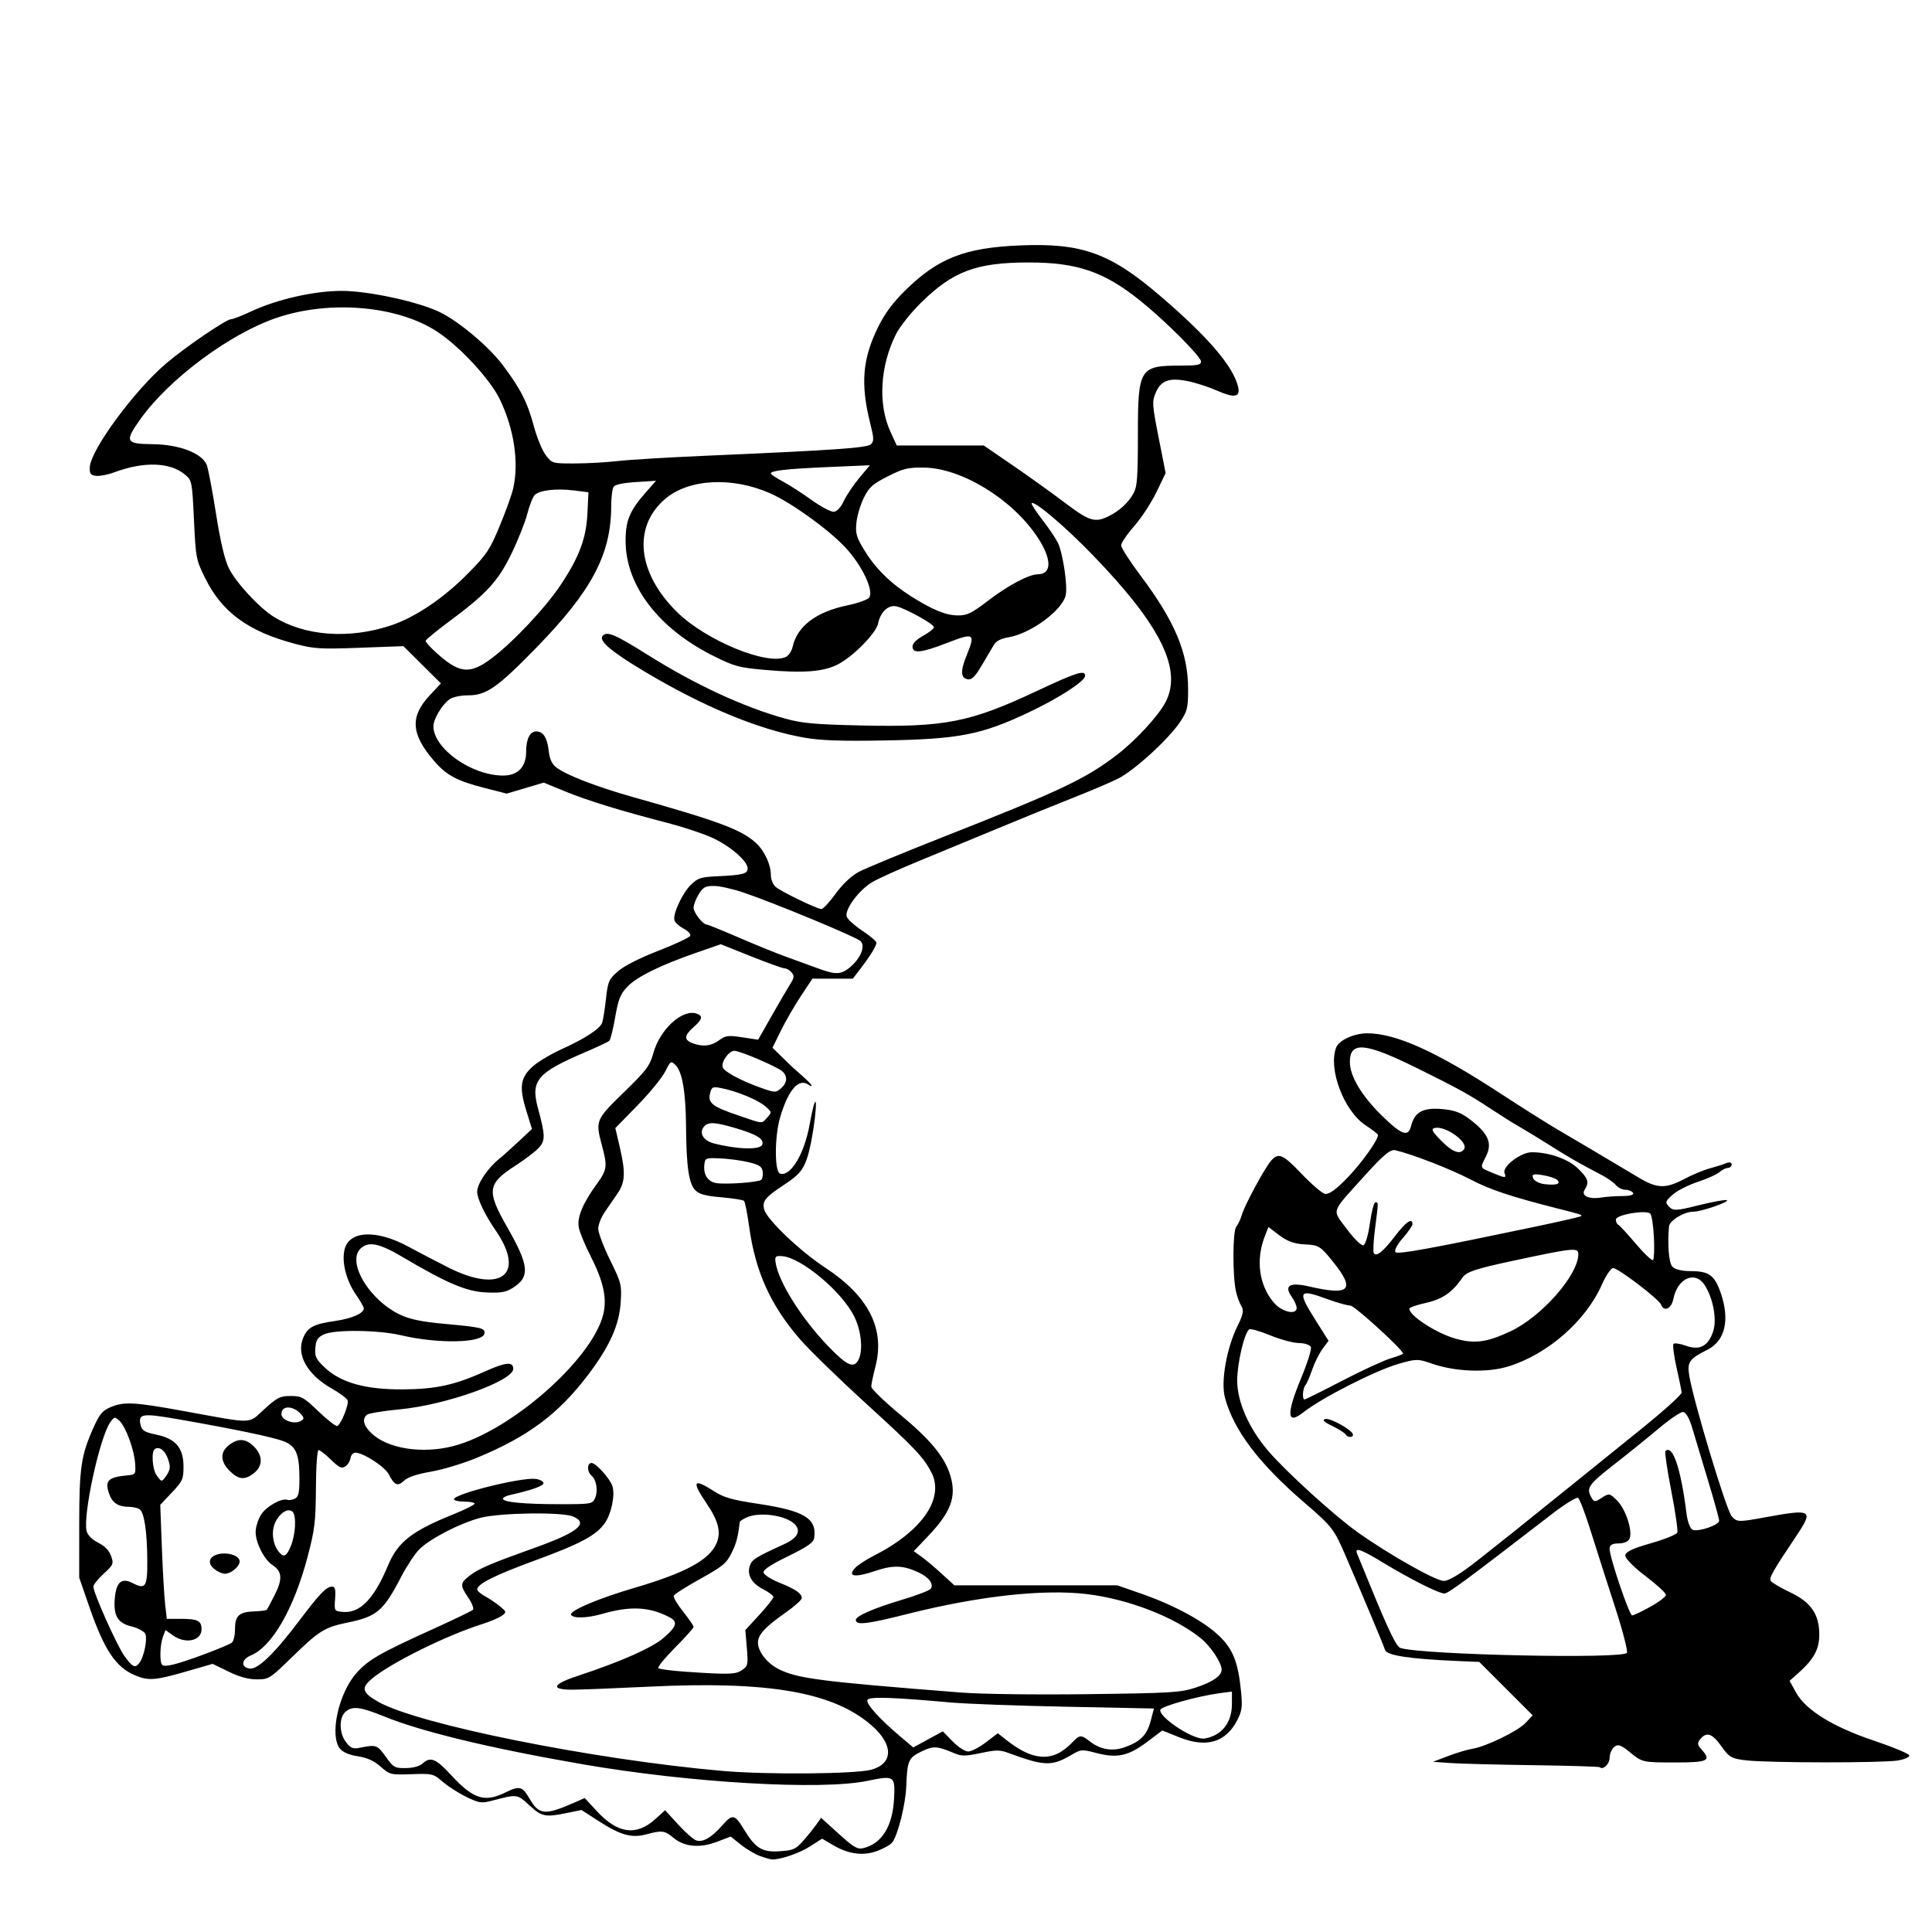 <?xml version="1.0" encoding="UTF-8" standalone="no"?>
<!-- Created with Inkscape (http://www.inkscape.org/) -->

<svg
   width="300mm"
   height="300mm"
   viewBox="0 0 300 300"
   version="1.1"
   id="svg978"
   inkscape:version="1.2.2 (732a01da63, 2022-12-09)"
   sodipodi:docname="dee_dee_dexter.svg"
   xmlns:inkscape="http://www.inkscape.org/namespaces/inkscape"
   xmlns:sodipodi="http://sodipodi.sourceforge.net/DTD/sodipodi-0.dtd"
   xmlns="http://www.w3.org/2000/svg"
   xmlns:svg="http://www.w3.org/2000/svg">
  <sodipodi:namedview
     id="namedview980"
     pagecolor="#505050"
     bordercolor="#eeeeee"
     borderopacity="1"
     inkscape:showpageshadow="0"
     inkscape:pageopacity="0"
     inkscape:pagecheckerboard="0"
     inkscape:deskcolor="#505050"
     inkscape:document-units="mm"
     showgrid="false"
     inkscape:zoom="0.18462928"
     inkscape:cx="311.43489"
     inkscape:cy="904.51526"
     inkscape:window-width="1920"
     inkscape:window-height="1009"
     inkscape:window-x="-8"
     inkscape:window-y="-8"
     inkscape:window-maximized="1"
     inkscape:current-layer="layer1" />
  <defs
     id="defs975">
    <clipPath
       clipPathUnits="userSpaceOnUse"
       id="clipPath1950">
      <path
         style="fill:#000000;stroke:none;stroke-width:0.2;stroke-linejoin:round;paint-order:stroke fill markers;stop-color:#000000"
         d="m 50.467,101.995 -2.407,-7.758 6.365,5.225 2.913,-9.627 -5.985,-6.428 -8.772,1.868 -1.393,13.49 7.062,6.143"
         id="path1952" />
    </clipPath>
  </defs>
  <g
     inkscape:label="Layer 1"
     inkscape:groupmode="layer"
     id="layer1"
     transform="translate(-97.524,8.397)">
    <path
       d="m 345.929,266.013 c -0.095,-0.095 -4.763,-0.236 -10.374,-0.314 -5.611,-0.078 -11.398,-0.228 -12.86,-0.334 l -2.658,-0.192 2.374,-0.901 c 1.306,-0.496 2.971,-0.995 3.7,-1.11 2.136,-0.337 7.09,-2.738 8.295,-4.021 l 1.111,-1.183 -4.146,-4.146 -4.146,-4.146 -3.608,-0.154 c -7.139,-0.305 -10.725,-0.852 -11.004,-1.677 -0.287,-0.851 -3.064,-7.469 -6.089,-14.51 -1.855,-4.319 -2.117,-4.659 -6.488,-8.419 -7.063,-6.076 -10.989,-11.282 -12.316,-16.333 -0.649,-2.471 0.292,-7.723 1.997,-11.136 0.84,-1.681 0.971,-2.381 0.568,-3.026 -0.288,-0.461 -0.668,-1.496 -0.845,-2.3 -0.541,-2.462 -0.511,-9.315 0.043,-10.006 0.287,-0.357 0.68,-1.196 0.874,-1.864 0.438,-1.507 3.529,-7.232 4.525,-8.383 1.157,-1.336 1.83,-1.049 4.754,2.022 1.504,1.58 3.128,2.975 3.608,3.1 0.595,0.156 1.716,-0.643 3.518,-2.507 2.207,-2.283 4.742,-5.835 4.742,-6.644 0,-0.115 -0.871,-0.785 -1.935,-1.489 -3.373,-2.232 -5.84,-8.755 -4.566,-12.075 0.437,-1.138 2.774,-2.209 4.823,-2.209 4.44,0 10.712,2.83 20.63,9.308 3.341,2.182 7.277,4.668 8.747,5.525 2.545,1.483 7.702,4.539 12.788,7.579 2.858,1.708 4.158,1.747 7.07,0.21 1.239,-0.654 3.018,-1.396 3.953,-1.648 0.935,-0.252 2.083,-0.615 2.551,-0.807 0.507,-0.207 0.85,-0.131 0.85,0.19 0,0.296 -0.256,0.538 -0.569,0.538 -0.313,0 -0.914,0.3 -1.336,0.666 -0.422,0.367 -1.929,1.045 -3.348,1.507 -1.42,0.462 -3.169,1.351 -3.888,1.976 -1.165,1.012 -1.227,1.216 -0.576,1.879 0.656,0.667 1.127,0.645 4.591,-0.221 2.123,-0.531 4.086,-0.889 4.363,-0.797 0.63,0.21 -3.943,1.793 -5.178,1.793 -1.45,0 -3.71,1.374 -3.792,2.305 -0.248,2.815 -0.026,5.564 0.499,6.197 0.382,0.46 1.45,0.731 2.884,0.731 2.818,0 3.691,0.629 4.637,3.341 1.469,4.213 0.713,7.476 -2.053,8.865 -2.802,1.406 -3.158,1.903 -2.83,3.954 0.636,3.975 5.792,21.062 6.619,21.935 0.84,0.887 1.025,0.891 5.232,0.121 7.207,-1.319 7.492,-1.151 4.829,2.832 -3.752,5.611 -4.305,6.582 -4.016,7.05 0.168,0.272 1.514,1.067 2.991,1.765 3.249,1.537 4.544,3.406 4.546,6.563 0.003,2.326 -0.858,3.873 -3.4,6.117 l -1.215,1.072 1.021,1.844 c 1.493,2.698 5.697,5.3 11.972,7.409 2.984,1.003 5.499,2.045 5.589,2.316 0.09,0.271 -0.713,0.633 -1.784,0.805 -2.409,0.385 -19.711,0.379 -23.358,-0.008 -2.418,-0.257 -2.799,-0.464 -4.004,-2.172 -1.425,-2.021 -2.313,-2.331 -3.292,-1.151 -0.499,0.602 -0.465,0.901 0.183,1.618 1.585,1.751 1.031,2.018 -4.196,2.018 -4.864,0 -5.038,-0.038 -6.818,-1.505 -1.488,-1.227 -1.958,-1.396 -2.54,-0.912 -0.393,0.326 -0.714,1.089 -0.714,1.696 0,0.959 -1.043,1.946 -1.535,1.454 z m 4.219,-17.758 c 0.171,-0.277 -0.666,-3.502 -1.861,-7.168 -1.194,-3.665 -2.87,-8.904 -3.724,-11.641 -0.854,-2.737 -1.752,-5.101 -1.997,-5.252 -0.245,-0.151 -2.031,0.947 -3.969,2.441 -13.839,10.665 -16.197,12.405 -16.809,12.405 -0.86,0 -5.341,-2.264 -9.584,-4.842 -3.353,-2.037 -4.383,-2.39 -3.954,-1.354 0.138,0.334 1.012,2.466 1.942,4.738 2.98,7.282 4.165,9.726 4.811,9.925 3.482,1.07 34.537,1.732 35.144,0.749 z m 3.627,-7.15 c 1.333,-0.735 2.426,-1.569 2.43,-1.853 0.003,-0.284 -1.414,-1.591 -3.152,-2.903 -1.737,-1.312 -3.159,-2.744 -3.159,-3.181 0,-0.579 1.071,-1.1 3.934,-1.916 2.164,-0.616 4.03,-1.37 4.147,-1.676 0.117,-0.306 -0.305,-3.221 -0.939,-6.478 -0.634,-3.257 -1.042,-6.032 -0.908,-6.166 1.113,-1.113 2.409,2.709 3.264,9.624 0.163,1.322 0.582,2.449 0.964,2.596 0.916,0.352 4.117,-0.746 4.117,-1.412 0,-0.294 -0.766,-3.065 -1.703,-6.158 -0.937,-3.093 -2.041,-6.771 -2.455,-8.175 -0.468,-1.589 -1.023,-2.551 -1.47,-2.551 -0.395,0 -2.082,1.148 -3.748,2.551 -1.666,1.403 -4.712,3.863 -6.769,5.467 -4.1,3.196 -4.504,3.748 -3.76,5.138 0.467,0.873 0.581,0.884 1.679,0.165 1.112,-0.729 1.244,-0.705 2.379,0.43 1.319,1.319 2.423,4.646 1.951,5.878 -0.18,0.468 -0.863,0.781 -1.706,0.781 -1.013,0 -1.407,0.237 -1.41,0.85 -0.005,1.293 3.057,10.326 3.502,10.326 0.214,0 1.48,-0.601 2.812,-1.336 z m -26.702,-7.289 c 2.277,-1.804 4.829,-3.827 5.671,-4.495 0.842,-0.668 5.319,-4.273 9.948,-8.011 4.629,-3.738 8.745,-7.06 9.146,-7.381 3.85,-3.09 6.803,-5.734 6.803,-6.091 0,-0.239 -0.349,-1.97 -0.776,-3.845 -0.427,-1.876 -0.64,-3.546 -0.474,-3.712 0.166,-0.166 1.049,-0.032 1.963,0.299 2.104,0.761 3.434,0.043 4.196,-2.267 0.603,-1.827 -0.02,-5.17 -1.339,-7.182 -1.477,-2.255 -4.202,-1.049 -4.84,2.142 -0.313,1.565 -1.464,2.101 -1.926,0.897 -0.322,-0.839 -6.662,-5.667 -7.442,-5.667 -0.326,0 -1.103,1.148 -1.727,2.551 -2.526,5.682 -8.414,10.835 -14.55,12.732 -3.299,1.02 -8.35,0.819 -11.98,-0.478 -2.01,-0.718 -2.382,-0.712 -5.084,0.082 -3.679,1.081 -11.892,5.267 -14.764,7.526 -2.576,2.026 -2.67,0.299 -0.294,-5.42 0.939,-2.26 1.602,-4.384 1.473,-4.72 -0.129,-0.336 -0.952,-0.615 -1.829,-0.622 -0.877,-0.005 -2.888,-0.543 -4.47,-1.194 -1.581,-0.65 -3.052,-1.073 -3.268,-0.939 -0.746,0.461 -1.875,5.246 -1.875,7.943 4.8e-4,3.327 1.82,7.447 4.845,10.971 2.742,3.194 10.216,9.993 13.791,12.545 4.826,3.445 12.158,7.595 13.44,7.607 0.784,0.008 2.698,-1.16 5.359,-3.269 z m -20.634,-19.5 c -0.145,-0.235 -1.087,-0.826 -2.094,-1.314 -1.254,-0.608 -1.574,-0.941 -1.016,-1.06 0.833,-0.177 4.272,1.779 4.283,2.436 0.008,0.504 -0.85,0.459 -1.172,-0.062 z m -0.53,-8.296 c 3.06,-1.59 6.445,-3.156 7.523,-3.479 1.078,-0.323 1.96,-0.659 1.96,-0.748 0,-0.595 -7.535,-7.461 -8.188,-7.461 -0.449,0 -2.012,-0.437 -3.475,-0.972 -4.623,-1.69 -4.823,-1.344 -1.898,3.289 l 1.99,3.151 -0.943,1.275 c -0.518,0.701 -1.24,2.15 -1.603,3.219 -0.363,1.069 -0.835,2.152 -1.047,2.405 -0.428,0.511 -0.532,2.211 -0.135,2.211 0.138,0 2.755,-1.301 5.815,-2.891 z m 26.177,-7.7 c 4.834,-2.27 10.519,-8.746 10.519,-11.982 0,-1.06 -0.767,-0.977 -10.688,1.157 -5.259,1.131 -6.702,1.622 -7.289,2.476 -1.583,2.305 -3.096,3.359 -5.635,3.928 -1.446,0.324 -2.629,0.734 -2.629,0.912 0,1.096 4.154,3.796 7.154,4.649 2.98,0.847 4.872,0.596 8.568,-1.14 z m -33.216,-3.636 c 0,-0.341 -0.353,-1.125 -0.785,-1.742 -1.228,-1.753 -0.284,-2.273 2.823,-1.554 6.228,1.44 7.115,0.507 3.637,-3.823 -1.977,-2.461 -2.27,-2.643 -4.377,-2.732 -1.599,-0.067 -2.757,-0.475 -3.967,-1.398 l -1.708,-1.303 -0.539,1.363 c -1.466,3.707 -0.954,7.619 1.357,10.365 1.24,1.474 3.56,2.011 3.56,0.825 z m 55.472,-10.956 c -0.087,-1.785 -0.338,-3.432 -0.557,-3.661 -0.62,-0.647 -5.349,0.155 -5.349,0.907 0,0.354 0.164,0.716 0.365,0.805 0.201,0.089 1.435,1.425 2.742,2.968 1.307,1.543 2.507,2.675 2.667,2.516 0.16,-0.16 0.219,-1.75 0.132,-3.535 z m -40.181,-0.208 c 1.667,-2.184 2.689,-2.883 2.689,-1.839 0,0.258 -0.689,1.253 -1.53,2.212 -0.876,0.998 -1.344,1.916 -1.093,2.148 0.402,0.373 5.557,-0.573 22.304,-4.091 3.475,-0.73 6.403,-1.408 6.508,-1.507 0.208,-0.195 0.022,-0.256 -3.593,-1.171 -7.288,-1.845 -10.563,-2.937 -13.618,-4.538 -3.017,-1.582 -8.983,-3.9 -11.651,-4.527 -0.738,-0.174 -1.848,0.742 -4.617,3.81 -5.526,6.123 -5.233,5.275 -2.915,8.412 1.109,1.501 2.273,2.646 2.587,2.543 0.314,-0.102 0.77,-1.646 1.012,-3.43 0.243,-1.784 0.625,-3.244 0.85,-3.244 0.488,0 0.49,-0.141 -0.058,4.111 -0.24,1.86 -0.327,3.558 -0.195,3.772 0.394,0.637 1.449,-0.209 3.319,-2.659 z m 35.336,-6.196 c 1.151,0 1.792,-0.193 1.611,-0.486 -0.165,-0.267 -0.698,-0.486 -1.184,-0.486 -0.486,0 -1.152,-0.323 -1.48,-0.719 -0.328,-0.395 -1.284,-1.08 -2.125,-1.521 -3.733,-1.96 -5.124,-2.756 -8.088,-4.631 -1.737,-1.099 -3.924,-2.433 -4.859,-2.966 -0.935,-0.533 -2.897,-1.763 -4.359,-2.733 -3.241,-2.152 -5.16,-3.211 -11.434,-6.31 -8.099,-4.001 -10.448,-4.218 -10.448,-0.964 0,2.196 1.811,5.238 4.943,8.302 3.126,3.059 4.117,3.41 4.567,1.616 0.537,-2.14 1.838,-2.855 4.752,-2.613 2.051,0.17 3.08,0.574 4.671,1.834 2.608,2.065 3.195,3.521 2.213,5.488 -0.95,1.904 -1.006,1.752 0.948,2.569 2.077,0.868 2.236,0.871 1.917,0.041 -0.382,-0.996 2.547,-3.224 4.238,-3.224 2.679,0 5.666,1.054 7.179,2.534 1.592,1.556 1.769,2.124 1.027,3.297 -0.592,0.937 0.662,1.514 2.602,1.199 0.768,-0.125 2.257,-0.227 3.309,-0.227 z m -10.172,-2.502 c -0.247,-0.247 -1.254,-0.579 -2.239,-0.739 -1.498,-0.243 -1.742,-0.165 -1.496,0.476 0.162,0.421 0.986,0.839 1.832,0.927 1.831,0.192 2.518,-0.048 1.903,-0.664 z M 324.881,170.014 c 0.66,-1.068 -2.882,-3.616 -4.541,-3.267 -0.654,0.137 -0.462,0.533 0.956,1.973 1.776,1.804 2.997,2.245 3.585,1.294 z"
       style="display:inline;fill:#000000;stroke-width:0.486"
       id="path2016"
       inkscape:label="Dexter" />
    <path
       style="display:inline;fill:#000000;stroke-width:0.4"
       d="m 215.578,279.823 c -0.791,-0.283 -2.146,-1.083 -3.011,-1.778 l -1.572,-1.264 -2.178,0.828 c -2.654,1.008 -5.051,0.774 -6.756,-0.661 -1.32,-1.11 -1.741,-1.161 -4.204,-0.502 -2.274,0.608 -4.006,0.115 -7.471,-2.127 l -2.569,-1.663 -2.224,0.458 c -3.413,0.703 -3.935,0.598 -5.866,-1.182 -1.909,-1.759 -1.846,-1.751 -5.754,-0.732 -1.7,0.444 -2.013,0.4 -4,-0.558 -1.185,-0.571 -2.843,-1.628 -3.684,-2.348 -1.494,-1.279 -1.605,-1.306 -4.864,-1.196 -3.253,0.11 -3.371,0.081 -4.797,-1.171 -1.033,-0.907 -2.071,-1.379 -3.536,-1.608 -1.353,-0.212 -2.318,-0.622 -2.775,-1.181 -1.65,-2.018 -0.244,-8.554 2.512,-11.686 1.853,-2.106 3.563,-3.095 11.834,-6.847 3.274,-1.485 6.107,-2.848 6.294,-3.028 0.188,-0.18 -0.127,-1.017 -0.7,-1.86 -1.336,-1.966 -1.312,-2.3 0.259,-3.494 1.396,-1.062 3.238,-1.847 10.033,-4.278 6.726,-2.406 8.452,-3.811 5.967,-4.857 -1.749,-0.737 -11.403,-0.593 -14.45,0.216 -3.153,0.837 -7.791,3.235 -9.436,4.881 -0.679,0.679 -1.932,2.573 -2.784,4.21 -2.816,5.408 -3.772,6.221 -8.429,7.176 -3.451,0.707 -4.377,1.283 -8.446,5.248 -3.563,3.472 -3.69,3.553 -5.568,3.553 -1.323,0 -2.692,-0.375 -4.392,-1.203 l -2.469,-1.203 -4.162,1.201 c -4.753,1.371 -5.804,1.449 -7.869,0.586 -3.027,-1.265 -4.803,-3.94 -7.176,-10.804 l -1.513,-4.377 0.003,-8.2 c 0.003,-8.886 0.282,-10.776 2.227,-15.112 0.939,-2.093 1.381,-2.619 2.647,-3.155 2.079,-0.88 3.675,-0.795 11.319,0.599 11.174,2.037 9.953,2.066 12.557,-0.293 2.017,-1.826 2.441,-2.038 4.081,-2.038 1.696,0 2.017,0.179 4.371,2.439 1.397,1.342 2.7,2.34 2.896,2.219 0.612,-0.378 1.807,-3.388 1.58,-3.979 -0.119,-0.31 -1.194,-1.115 -2.389,-1.79 -3.858,-2.177 -5.619,-5.265 -4.513,-7.911 0.692,-1.656 1.633,-2.156 4.944,-2.625 2.583,-0.366 4.473,-1.19 4.473,-1.951 0,-0.208 -0.535,-1.149 -1.188,-2.091 -1.487,-2.143 -2.222,-4.868 -1.848,-6.857 0.589,-3.139 4.871,-3.405 9.998,-0.621 1.561,0.848 4.334,2.294 6.161,3.215 8.155,4.108 12.047,1.107 7.386,-5.696 -1.744,-2.546 -2.909,-4.981 -2.909,-6.08 0,-1.184 1.593,-3.589 3.313,-5.003 0.708,-0.582 2.167,-1.885 3.242,-2.895 l 1.954,-1.837 -0.895,-2.891 c -1.133,-3.662 -0.902,-5.135 1.081,-6.876 0.809,-0.71 2.828,-1.906 4.488,-2.657 3.529,-1.597 5.853,-3.11 6.216,-4.047 0.142,-0.366 0.409,-2.016 0.593,-3.666 0.313,-2.804 0.436,-3.088 1.872,-4.347 0.959,-0.841 3.328,-2.043 6.305,-3.2 2.622,-1.019 4.839,-2.068 4.925,-2.33 0.087,-0.262 -0.372,-0.75 -1.02,-1.085 -0.647,-0.335 -1.288,-0.898 -1.424,-1.253 -0.354,-0.921 1.199,-4.292 2.593,-5.626 1.039,-0.996 1.538,-1.151 4.071,-1.264 3.91,-0.175 4.687,-0.378 4.687,-1.221 0,-1.148 -2.795,-3.544 -5.6,-4.802 -1.43,-0.641 -4.49,-1.653 -6.8,-2.248 -7.189,-1.853 -12.469,-3.477 -15.932,-4.9 l -3.332,-1.369 -2.878,0.854 -2.878,0.854 -3.355,-0.857 c -4.406,-1.125 -5.998,-1.981 -7.98,-4.293 -3.522,-4.108 -3.691,-6.816 -0.628,-10.09 l 1.752,-1.874 -2.912,-2.893 -2.912,-2.893 -6.773,0.252 c -6.094,0.226 -7.093,0.167 -9.973,-0.589 -7.311,-1.92 -11.406,-4.9 -14.031,-10.211 -1.419,-2.871 -1.463,-3.099 -1.745,-9.043 -0.281,-5.928 -0.319,-6.124 -1.343,-7.004 -2.299,-1.977 -6.417,-2.122 -11.046,-0.389 -0.971,0.363 -2.231,0.607 -2.8,0.541 -0.872,-0.101 -1.028,-0.311 -0.986,-1.33 0.108,-2.671 6.883,-11.887 11.845,-16.114 2.987,-2.545 9.341,-6.876 10.087,-6.876 0.291,0 1.688,-0.543 3.105,-1.206 4.029,-1.885 9.796,-3.194 14.074,-3.194 4.223,0 12.16,1.739 15.375,3.368 3.052,1.547 7.541,5.353 9.68,8.21 2.743,3.662 3.794,5.733 4.783,9.424 0.471,1.759 1.303,3.782 1.848,4.497 0.985,1.292 1.014,1.3 4.471,1.297 1.914,-0.002 4.923,-0.169 6.686,-0.372 1.764,-0.203 7.703,-0.564 13.2,-0.803 20.744,-0.902 25.568,-1.236 26.149,-1.812 0.475,-0.47 0.459,-0.937 -0.107,-3.192 -1.544,-6.148 -1.232,-10.026 1.205,-14.989 1.015,-2.067 2.268,-3.77 4.119,-5.6 5.173,-5.113 9.31,-6.741 18.026,-7.093 9.519,-0.385 13.896,1.195 21.612,7.799 7.475,6.398 11.412,10.991 12.15,14.173 0.373,1.61 -0.567,1.775 -3.277,0.576 -1.257,-0.556 -3.291,-1.215 -4.521,-1.463 -2.908,-0.588 -4.199,-0.117 -5.012,1.829 -0.566,1.355 -0.533,1.836 0.474,6.946 l 1.082,5.491 -1.422,2.956 c -0.782,1.626 -2.337,4.002 -3.455,5.28 -1.118,1.278 -2.032,2.628 -2.031,3 10e-4,0.372 1.354,2.477 3.006,4.677 5.339,7.111 7.392,12 7.392,17.604 0,2.968 -0.11,3.424 -1.227,5.111 -1.755,2.65 -7.117,7.557 -9.63,8.813 -1.178,0.589 -4.393,1.958 -7.143,3.042 -2.75,1.084 -7.88,3.171 -11.4,4.638 -3.52,1.467 -8.985,3.724 -12.145,5.018 -3.16,1.293 -6.529,2.811 -7.487,3.372 -2.056,1.205 -4.329,4.265 -3.981,5.361 0.13,0.409 1.221,1.397 2.425,2.196 1.204,0.799 2.189,1.638 2.189,1.863 0,0.499 -0.968,2.07 -2.514,4.082 l -1.153,1.5 h -3.136 -3.136 l -1.79,2.7 c -0.984,1.485 -2.379,3.899 -3.099,5.364 l -1.309,2.664 3.168,3.083 c 4.036,3.447 2.824,2.93 2.45,2.666 -1.547,-1.092 -3.166,0.752 -4.443,5.095 -0.856,2.914 -0.871,8.363 -0.024,8.688 1.453,0.558 3.691,-2.55 4.628,-7.661 1.209,-6.596 1.278,-2.774 0.212,2.828 -0.878,4.201 -1.564,4.836 -4.355,6.689 -2.799,1.858 -3.249,2.429 -2.926,3.714 0.387,1.543 5.54,6.462 9.469,9.039 6.759,4.433 9.332,9.509 7.8,15.388 -0.352,1.352 -0.64,2.741 -0.64,3.088 0,0.347 1.966,2.257 4.369,4.246 4.804,3.976 7.015,6.643 7.892,9.52 1.01,3.311 0.156,5.665 -3.417,9.427 l -2.244,2.362 1.183,0.85 c 0.651,0.467 2.067,1.66 3.148,2.65 l 1.966,1.8 h 12.651 12.651 l 3.8,1.326 c 5.057,1.764 9.648,4.257 12.009,6.521 2.167,2.077 2.959,4.091 3.41,8.669 0.23,2.333 0.146,2.986 -0.565,4.38 -1.779,3.488 -4.788,4.397 -8.991,2.716 l -2.674,-1.07 -2.385,1.793 c -2.886,2.17 -4.622,2.548 -7.84,1.707 -2.288,-0.598 -2.38,-0.59 -3.965,0.339 -2.962,1.736 -4.167,1.696 -9.613,-0.32 -1.425,-0.527 -1.944,-0.529 -4.4,-0.014 -2.45,0.514 -2.953,0.513 -4.185,-0.009 -2.607,-1.102 -3.162,-1.128 -5.012,-0.232 -2.02,0.978 -2.204,1.403 -2.357,5.452 -0.106,2.801 -1.341,7.67 -2.21,8.717 -0.266,0.32 -1.277,0.885 -2.246,1.256 -2.179,0.832 -4.471,0.54 -6.895,-0.88 l -1.72,-1.008 -1.88,1.205 c -1.616,1.036 -4.562,2.051 -5.88,2.025 -0.22,-0.004 -1.047,-0.239 -1.838,-0.522 z m 6.596,-2.303 c 0.683,-0.766 1.604,-1.9 2.047,-2.52 l 0.805,-1.127 2.738,2.482 c 2.321,2.103 2.9,2.443 3.795,2.231 2.894,-0.686 4.572,-3.385 4.794,-7.71 0.182,-3.533 0.063,-3.611 -4.158,-2.738 -7.187,1.486 -27.526,0.301 -44.162,-2.574 -14.23,-2.459 -25.002,-5.052 -30.803,-7.413 -3.784,-1.54 -5.012,-1.685 -6.082,-0.716 -1.022,0.925 -0.957,3.343 0.127,4.721 0.715,0.909 1.065,1.049 2.1,0.841 2.57,-0.516 2.728,-0.462 4.041,1.376 1.212,1.697 1.391,1.799 3.128,1.776 1.14,-0.016 2.127,-0.282 2.589,-0.7 1.236,-1.119 2.055,-0.792 4.414,1.761 3.455,3.739 5.178,4.308 8.375,2.763 2.319,-1.12 2.683,-1.03 3.844,0.95 1.488,2.539 2.352,2.601 7.104,0.516 l 1.453,-0.638 1.849,2.007 c 3.257,3.536 6.143,3.938 9.098,1.268 l 1.532,-1.384 2.029,2.22 c 1.116,1.221 2.372,2.329 2.792,2.462 1.063,0.337 2.347,-0.397 4.029,-2.302 1.628,-1.844 1.935,-1.787 3.416,0.633 1.788,2.92 2.796,3.536 5.505,3.36 2.098,-0.136 2.495,-0.306 3.6,-1.546 z m 10.746,-11.143 c 3.328,-0.984 3.33,-3.875 0.004,-6.801 -5.931,-5.221 -15.971,-6.979 -34.649,-6.067 -5.313,0.259 -10.694,0.47 -11.959,0.467 -3.33,-0.006 -3.012,-0.842 0.8,-2.101 6.881,-2.271 11.717,-4.418 13.51,-5.996 2.075,-1.826 2.213,-2.475 0.69,-3.239 -3.09,-1.55 -5.965,-1.672 -10.272,-0.435 -2.318,0.666 -4.476,0.735 -4.834,0.155 -0.37,-0.599 4.147,-2.528 9.807,-4.189 8.023,-2.354 11.709,-4.366 12.794,-6.985 0.704,-1.701 0.252,-3.451 -1.594,-6.169 -2.347,-3.454 -2.042,-3.927 1.196,-1.849 1.529,0.981 2.766,1.333 6.851,1.949 7.167,1.081 9.123,2.273 8.686,5.294 -0.105,0.724 -0.975,1.334 -4.061,2.846 -2.752,1.348 -3.89,2.109 -3.8,2.542 0.071,0.34 1.168,1.039 2.439,1.554 2.573,1.044 3.49,1.676 3.49,2.409 0,0.271 -1.125,1.281 -2.5,2.243 -3.191,2.234 -4.3,3.436 -4.3,4.662 0,1.378 1.401,3.186 3.168,4.087 2.934,1.497 6.351,1.938 28.432,3.671 3.107,0.244 11.43,0.348 19.6,0.246 13.004,-0.163 14.413,-0.248 16.734,-1.008 2.676,-0.876 4.066,-1.834 4.066,-2.8 0,-1.075 -1.716,-3.652 -3.257,-4.89 -4.113,-3.305 -11.195,-6.051 -17.634,-6.836 -6.712,-0.819 -16.842,0.297 -27.815,3.063 -6.43,1.621 -8.094,1.813 -8.094,0.936 0,-0.595 2.816,-1.82 7.178,-3.122 2.298,-0.686 4.31,-1.462 4.472,-1.724 0.46,-0.745 -0.289,-1.752 -1.857,-2.495 -2.422,-1.149 -3.977,-1.205 -6.822,-0.244 -3.094,1.045 -4.308,0.877 -3.125,-0.432 0.415,-0.459 1.744,-1.336 2.954,-1.949 7.461,-3.775 11.009,-8.902 8.941,-12.919 -1.225,-2.379 -2.549,-3.775 -10.184,-10.736 -4.188,-3.819 -8.786,-8.293 -10.216,-9.943 -4.569,-5.269 -6.932,-10.481 -7.89,-17.398 -0.29,-2.097 -0.654,-3.94 -0.809,-4.094 -0.155,-0.155 -1.736,-0.406 -3.515,-0.559 -2.484,-0.213 -3.424,-0.469 -4.057,-1.102 -0.998,-0.998 -1.388,-3.683 -1.435,-9.891 -0.04,-5.306 -0.576,-8.474 -1.606,-9.505 -0.742,-0.742 -0.774,-0.723 -1.647,0.997 -0.489,0.964 -2.428,3.329 -4.308,5.254 l -3.418,3.501 0.678,2.899 c 0.932,3.983 0.862,5.505 -0.332,7.243 -0.55,0.801 -1.45,2.111 -2,2.912 -0.55,0.801 -1,1.958 -1,2.573 0,0.614 0.824,2.794 1.832,4.844 1.75,3.561 1.824,3.852 1.659,6.527 -0.22,3.558 -1.688,6.845 -5.036,11.274 -4.634,6.131 -9.369,9.658 -17.414,12.97 -2.049,0.844 -5.205,1.791 -7.014,2.104 -2.174,0.377 -3.585,0.849 -4.164,1.393 -1.007,0.946 -1.501,0.746 -2.375,-0.96 -0.618,-1.207 -3.971,-3.381 -5.214,-3.381 -0.34,0 -0.676,0.387 -0.746,0.859 -0.07,0.472 -0.438,1.054 -0.817,1.291 -0.563,0.353 -0.971,0.158 -2.217,-1.059 -0.84,-0.82 -1.7,-1.491 -1.91,-1.491 -0.225,0 -0.4,2.434 -0.423,5.9 -0.035,5.22 -0.181,6.437 -1.263,10.562 -2.126,8.102 -5.52,14.033 -8.823,15.415 -1.51,0.632 -1.621,1.843 -0.188,2.048 1.225,0.175 3.826,-2.326 7.555,-7.264 3.339,-4.422 4.336,-5.461 5.24,-5.461 0.458,0 0.561,0.428 0.456,1.9 -0.135,1.886 -0.127,1.901 1.174,2.026 2.675,0.257 4.858,-1.98 7.052,-7.229 1.515,-3.625 3.69,-5.325 10.137,-7.924 1.815,-0.732 3.3,-1.475 3.3,-1.652 0,-0.177 -0.72,-0.321 -1.6,-0.321 -0.88,0 -1.6,-0.165 -1.6,-0.367 0,-0.831 10.409,-3.427 12.67,-3.159 0.588,0.07 1.139,0.343 1.226,0.607 0.143,0.437 -1.789,1.141 -5.196,1.892 -0.605,0.134 -1.1,0.395 -1.1,0.581 0,0.532 3.27,0.847 8.791,0.847 4.925,0 5.093,-0.028 5.503,-0.927 0.505,-1.107 0.234,-2.868 -0.538,-3.509 -0.721,-0.598 -0.719,-1.963 0.003,-1.963 0.687,0 2.87,2.431 3.246,3.613 0.424,1.335 -0.147,4.184 -1.132,5.645 -1.315,1.951 -3.747,3.261 -10.976,5.909 -6.215,2.277 -8.896,3.627 -8.896,4.478 0,0.215 0.565,0.698 1.255,1.073 0.69,0.375 1.725,1.075 2.3,1.556 1.02,0.854 1.027,0.888 0.268,1.451 -0.428,0.317 -1.778,0.891 -3,1.276 -5.621,1.768 -14.355,6.1 -17.222,8.544 -1.66,1.415 -1.452,2.127 1.038,3.542 6.15,3.496 33.272,8.948 53.325,10.721 7.024,0.621 20.964,0.499 23.34,-0.203 z m 29.016,-2.567 c 0.594,-0.309 1.516,-1.029 2.05,-1.6 1.165,-1.247 1.411,-1.269 2.713,-0.244 1.661,1.306 3.502,1.632 5.43,0.961 2.458,-0.856 3.49,-1.892 4.068,-4.083 l 0.513,-1.945 -13.647,-0.277 c -7.506,-0.152 -15.537,-0.446 -17.847,-0.654 -9.138,-0.82 -12.668,-0.934 -12.987,-0.417 -0.332,0.536 1.806,2.921 5.147,5.74 l 1.959,1.654 2.294,-1.251 2.294,-1.251 1.527,1.564 c 0.87,0.891 1.91,1.564 2.416,1.564 0.488,0 1.722,-0.637 2.742,-1.415 l 1.854,-1.415 1.477,1.159 c 3.166,2.484 5.72,3.094 7.996,1.91 z m 24.464,-2.892 c 1.581,-0.934 2.416,-2.579 2.416,-4.759 v -1.89 l -1.934,0.256 c -3.314,0.44 -9.004,2.022 -9.174,2.552 -0.342,1.063 4.727,4.495 6.64,4.495 0.519,0 1.443,-0.294 2.052,-0.654 z m -73.619,-10.005 c 0.879,-0.616 0.927,-0.844 0.71,-3.426 l -0.232,-2.767 2.179,-2.37 c 1.198,-1.304 2.179,-2.548 2.179,-2.765 0,-0.217 -0.727,-0.766 -1.616,-1.22 -1.817,-0.927 -2.551,-2.299 -2.003,-3.742 0.336,-0.884 0.948,-1.259 5.333,-3.262 1.993,-0.911 2.587,-1.992 1.658,-3.018 -1.294,-1.429 -5.493,-2.044 -7.553,-1.105 -0.56,0.255 -1.031,0.57 -1.046,0.7 -0.266,2.324 -0.532,3.329 -1.28,4.836 -0.783,1.579 -1.381,2.07 -4.862,4 -2.183,1.21 -4.033,2.395 -4.111,2.634 -0.078,0.238 0.583,1.344 1.469,2.457 0.886,1.113 1.611,2.174 1.611,2.357 0,0.183 -1.295,1.637 -2.878,3.231 -1.583,1.594 -2.751,3.025 -2.595,3.181 0.156,0.156 2.036,0.403 4.178,0.55 6.794,0.466 7.855,0.434 8.859,-0.27 z m -93.651,-1.04 c 0.751,-0.916 1.349,-3.863 0.934,-4.603 -0.213,-0.381 -1.165,-0.882 -2.114,-1.113 -2.155,-0.525 -2.827,-1.648 -2.601,-4.35 0.212,-2.537 1.056,-3.267 2.758,-2.387 2.032,1.051 2.314,0.615 2.287,-3.533 -0.029,-4.546 -0.479,-7.479 -1.219,-7.947 -0.306,-0.194 -1.064,-0.356 -1.683,-0.359 -1.619,-0.009 -2.529,-0.615 -3.015,-2.009 -0.723,-2.075 -0.187,-2.602 2.941,-2.887 1.148,-0.105 1.195,-0.183 1.092,-1.816 -0.136,-2.149 -1.473,-5.771 -2.46,-6.665 -0.711,-0.644 -0.786,-0.631 -1.403,0.246 -1.642,2.331 -4.282,14.468 -3.673,16.89 0.164,0.652 0.821,1.313 1.807,1.816 1.033,0.527 1.698,1.215 1.994,2.066 0.421,1.208 0.36,1.354 -1.156,2.753 -0.88,0.813 -1.6,1.706 -1.6,1.986 0,0.988 3.675,9.198 4.832,10.795 1.251,1.727 1.63,1.913 2.28,1.12 z m 10.088,-1.389 c 2.09,-0.772 4.025,-1.585 4.3,-1.806 0.275,-0.222 0.5,-1.169 0.5,-2.105 0,-2.092 0.628,-2.673 2.969,-2.752 0.977,-0.033 1.857,-0.147 1.955,-0.254 0.099,-0.107 0.665,-1.161 1.258,-2.342 1.228,-2.444 1.132,-3.622 -0.373,-4.608 -1.288,-0.844 -2.61,-3.444 -2.608,-5.127 7.9e-4,-0.724 0.365,-1.912 0.809,-2.64 0.792,-1.3 3.215,-2.68 4.127,-2.351 0.255,0.092 0.778,0.004 1.163,-0.193 0.563,-0.29 0.7,-0.894 0.7,-3.086 0,-3.809 -0.51,-5.043 -2.399,-5.798 -1.609,-0.644 -7.79,-1.937 -16.53,-3.457 -5.517,-0.96 -6.174,-0.851 -5.721,0.953 0.209,0.834 0.616,1.077 2.437,1.455 2.997,0.622 4.214,2.057 4.214,4.97 0,1.948 -0.136,2.249 -1.806,4.018 l -1.806,1.912 0.253,6.651 c 0.139,3.658 0.369,7.641 0.511,8.851 l 0.258,2.2 h 2.196 c 2.585,0 3.196,0.308 3.196,1.609 0,1.814 -2.485,2.354 -4.438,0.963 l -1.161,-0.827 -0.4,1.053 c -0.46,1.21 -0.535,3.933 -0.12,4.348 0.407,0.407 2.214,-0.046 6.519,-1.636 z m 1.578,-13.249 c -1.107,-0.897 -0.834,-1.933 0.605,-2.294 1.363,-0.342 2.994,0.105 3.301,0.906 0.289,0.754 -1.184,2.126 -2.284,2.126 -0.391,0 -1.121,-0.332 -1.622,-0.738 z m 2.392,-15.231 c -1.474,-1.474 -1.515,-2.901 -0.115,-4.002 1.416,-1.114 2.622,-1.044 3.891,0.225 1.391,1.391 1.392,3.022 4e-4,4.116 -1.435,1.129 -2.394,1.042 -3.777,-0.34 z m 9.484,11.703 c 0.75,-1.795 0.908,-4.732 0.289,-5.351 -0.692,-0.692 -2.105,0.229 -2.762,1.803 -0.577,1.382 -0.295,3.313 0.652,4.454 0.734,0.885 1.162,0.672 1.821,-0.905 z m -19.226,-11.118 c 0.532,-0.812 0.565,-1.227 0.19,-2.365 -0.449,-1.36 -1.341,-2.068 -2.053,-1.628 -0.591,0.365 -0.416,3.126 0.259,4.089 0.776,1.108 0.817,1.106 1.604,-0.096 z m 44.389,-4.419 c 8.837,-2.237 21.576,-13.381 23.35,-20.427 0.629,-2.499 0.053,-5.172 -1.966,-9.12 -0.862,-1.685 -1.681,-3.672 -1.82,-4.415 -0.294,-1.569 0.605,-3.737 2.81,-6.778 1.577,-2.174 1.652,-2.718 0.81,-5.856 -1.066,-3.973 -1.026,-4.073 3.363,-8.344 3.562,-3.466 4.028,-4.088 4.611,-6.154 1.029,-3.65 4.459,-6.79 6.656,-6.092 1.076,0.341 0.964,0.893 -0.429,2.116 -1.47,1.29 -1.518,1.974 -0.174,2.485 1.595,0.606 2.905,0.465 4.137,-0.446 1.014,-0.75 1.383,-0.797 3.596,-0.463 l 2.466,0.373 2.183,-3.837 c 1.2,-2.111 2.488,-4.319 2.862,-4.907 0.565,-0.89 0.591,-1.175 0.156,-1.7 -0.288,-0.347 -0.77,-0.63 -1.072,-0.63 -0.302,0 -2.659,-0.844 -5.238,-1.876 l -4.689,-1.876 -3.813,1.323 c -5.599,1.944 -9.244,3.744 -10.706,5.288 -1.081,1.141 -1.39,1.916 -1.878,4.711 -0.321,1.84 -0.729,3.488 -0.906,3.663 -0.177,0.175 -1.852,0.97 -3.722,1.767 -7.511,3.201 -8.533,4.413 -7.361,8.727 1.151,4.238 1.165,5.002 0.107,6.151 -0.521,0.566 -2.151,1.807 -3.623,2.758 -4.351,2.811 -4.496,3.887 -1.281,9.515 3.443,6.027 3.601,7.756 0.867,9.47 -1.064,0.667 -1.835,0.798 -4.111,0.697 -3.064,-0.135 -6.033,-1.393 -12.999,-5.506 -3.598,-2.125 -5.235,-2.466 -6.468,-1.35 -2.292,2.075 1.339,8.133 6.213,10.364 1.505,0.689 3.362,1.062 6.859,1.378 5.686,0.514 6.28,0.661 6.116,1.512 -0.283,1.471 -7.205,1.605 -12.958,0.25 -3.539,-0.833 -10.342,-0.907 -11.972,-0.13 -0.969,0.462 -1.215,0.854 -1.317,2.102 -0.111,1.341 0.071,1.722 1.446,3.03 2.474,2.354 6.322,3.438 12.08,3.403 5.218,-0.031 8.073,-0.657 12.924,-2.836 3.12,-1.401 4.276,-1.498 4.276,-0.357 0,1.881 -10.452,5.616 -17.6,6.29 -2.53,0.238 -4.825,0.612 -5.1,0.831 -0.817,0.65 -0.575,1.678 0.678,2.879 2.496,2.391 7.809,3.239 12.637,2.017 z m -23.457,-4.846 c -1.233,-1.485 -3.159,-1.571 -3.159,-0.141 0,0.913 1.905,1.635 2.926,1.109 0.59,-0.304 0.634,-0.485 0.233,-0.968 z m 86.426,-8.524 c 0.776,-1.451 0.479,-4.539 -0.657,-6.819 -1.921,-3.854 -8.225,-9.114 -11.177,-9.325 -1.013,-0.072 -1.136,0.037 -1.021,0.918 0.386,2.962 4.011,8.747 8.208,13.1 2.88,2.987 3.93,3.467 4.647,2.126 z m -15.052,-28.009 c 0.184,-0.179 0.274,-0.75 0.2,-1.271 -0.108,-0.767 -0.511,-1.039 -2.129,-1.438 -1.097,-0.271 -3.077,-0.541 -4.4,-0.6 -2.347,-0.105 -2.408,-0.082 -2.53,0.972 -0.175,1.521 0.537,2.635 1.824,2.854 1.511,0.257 6.624,-0.119 7.034,-0.517 z m 0.129,-5.436 c 0.334,-0.872 -0.797,-1.582 -4.063,-2.552 -3.307,-0.982 -4.333,-1.033 -4.984,-0.248 -0.804,0.969 -0.106,2.165 1.508,2.586 3.631,0.946 7.218,1.048 7.539,0.214 z m 0.772,-4.219 c 0.749,-0.827 0.744,-0.85 -0.318,-1.764 -1.162,-1 -4.497,-2.371 -6.831,-2.809 -1.335,-0.25 -1.47,-0.187 -1.719,0.803 -0.377,1.501 0.319,2.055 4.273,3.405 4.107,1.402 3.686,1.368 4.595,0.365 z m 2.234,-4.624 c 0.903,-0.818 0.939,-1.868 0.087,-2.575 -0.916,-0.76 -6.548,-3.163 -7.413,-3.163 -0.879,0 -2.117,1.768 -1.806,2.579 0.256,0.668 2.73,2.008 5.663,3.069 2.485,0.899 2.573,0.901 3.468,0.09 z m 10.649,-18.73 c 1.641,-1.381 2.396,-3.266 1.62,-4.042 -0.637,-0.636 -13.524,-5.978 -18.264,-7.57 -1.63,-0.548 -3.666,-0.996 -4.525,-0.996 -1.331,0 -1.677,0.191 -2.353,1.3 -0.436,0.715 -0.793,1.648 -0.794,2.074 -0.001,0.772 1.451,2.626 2.057,2.626 0.176,0 2.439,0.918 5.03,2.04 2.591,1.122 5.881,2.458 7.311,2.968 1.43,0.51 3.59,1.296 4.8,1.745 2.881,1.07 3.7,1.047 5.117,-0.146 z m -2.263,-11.397 c 1.087,-1.488 2.424,-2.757 3.546,-3.366 0.99,-0.537 7.11,-3.069 13.6,-5.625 17.882,-7.043 21.758,-8.885 26.655,-12.663 2.84,-2.191 6.343,-6.004 7.432,-8.089 2.649,-5.075 -0.73,-11.912 -11.284,-22.831 -4.29,-4.439 -9.074,-8.5 -9.504,-8.07 -0.103,0.103 0.623,1.232 1.614,2.51 0.99,1.277 2.09,2.897 2.442,3.599 0.78,1.552 1.557,6.703 1.234,8.176 -0.516,2.349 -5.459,5.981 -8.904,6.543 -1.129,0.184 -1.893,0.574 -2.234,1.142 -0.285,0.474 -1.131,1.904 -1.878,3.178 -1.028,1.75 -1.555,2.287 -2.161,2.2 -1.146,-0.165 -1.207,-1.258 -0.21,-3.715 1.386,-3.416 1.166,-3.564 -2.939,-1.972 -4.097,1.589 -5.461,1.739 -5.461,0.602 0,-0.491 0.611,-1.107 1.686,-1.7 0.927,-0.511 1.663,-1.11 1.635,-1.33 -0.063,-0.488 -4.313,-2.847 -5.775,-3.205 -1.276,-0.313 -2.532,0.838 -2.895,2.653 -0.3,1.499 -3.901,5.154 -6.269,6.361 -2.227,1.136 -5.316,1.373 -11.159,0.856 -4.239,-0.375 -4.846,-0.539 -8.2,-2.214 -8.405,-4.198 -13.494,-10.816 -13.575,-17.651 -0.039,-3.256 0.592,-4.823 3.079,-7.648 l 1.644,-1.868 -3.126,0.201 c -2.055,0.132 -3.247,0.392 -3.479,0.758 -0.194,0.307 -0.356,1.674 -0.359,3.038 -0.019,7.428 -3.017,13.092 -11.579,21.875 -6.091,6.247 -7.797,7.444 -10.616,7.444 -1.159,0 -2.401,0.258 -2.889,0.6 -1.151,0.806 -2.522,3.085 -2.522,4.193 0,3.458 5.895,7.646 10.792,7.666 2.315,0.009 3.608,-1.319 3.608,-3.708 0,-1.968 0.588,-3.151 1.565,-3.151 1.084,0 1.707,0.969 1.938,3.013 0.144,1.28 0.487,2.035 1.165,2.568 1.503,1.182 6.255,3.022 11.933,4.62 13.391,3.77 16.883,5.077 19.12,7.156 1.308,1.216 2.28,3.334 2.28,4.967 0,0.633 0.322,1.442 0.716,1.799 0.786,0.711 6.41,3.438 7.138,3.462 0.25,0.009 1.24,-1.061 2.2,-2.374 z m -4.816,-24.231 c -7.126,-1.247 -15.792,-4.842 -25.038,-10.389 -5.139,-3.082 -7.025,-4.726 -6.28,-5.471 0.694,-0.694 1.954,-0.148 7.069,3.063 7.289,4.576 14.851,8.074 21.274,9.842 2.627,0.723 4.569,0.895 11.937,1.059 12.781,0.284 16.759,-0.498 27,-5.309 6.276,-2.948 7.6,-3.368 7.6,-2.411 0,0.825 -3.929,3.387 -8.6,5.609 -7.478,3.557 -10.913,4.231 -22.6,4.436 -6.728,0.118 -9.848,0.009 -12.361,-0.43 z M 173.896,93.802 c 3.3,-2.48 8.371,-7.878 10.699,-11.387 2.892,-4.36 3.957,-7.215 4.144,-11.106 l 0.157,-3.266 -2.265,-0.283 c -2.732,-0.341 -5.327,-0.043 -6.069,0.699 -0.299,0.299 -0.822,1.618 -1.16,2.931 -0.339,1.312 -1.438,4.081 -2.442,6.152 -2.084,4.298 -3.852,6.228 -9.644,10.527 -2.035,1.51 -3.7,2.882 -3.7,3.048 0,0.166 0.585,0.847 1.3,1.513 3.859,3.595 5.476,3.806 8.979,1.173 z m 45.714,-0.224 c 0.408,-0.218 0.852,-0.9 0.987,-1.516 0.71,-3.231 3.654,-5.458 8.556,-6.471 1.639,-0.339 3.148,-0.886 3.354,-1.216 0.711,-1.135 -1.161,-5.032 -3.743,-7.792 -2.608,-2.788 -8.36,-6.926 -11.648,-8.38 -5.908,-2.613 -12.661,-2.248 -16.316,0.88 -5.068,4.338 -4.314,11.482 1.854,17.561 4.515,4.449 14.199,8.41 16.956,6.935 z M 158.187,88.732 c 3.799,-1.256 8.216,-4.232 12.03,-8.106 2.884,-2.93 3.367,-3.653 4.893,-7.327 0.931,-2.242 1.872,-4.852 2.09,-5.8 0.932,-4.041 0.171,-9.212 -2.038,-13.84 -1.469,-3.078 -6.115,-8.13 -9.644,-10.486 -6.143,-4.102 -16.748,-5.038 -25.058,-2.211 -7.258,2.468 -16.668,9.464 -21.116,15.698 -2.51,3.517 -2.338,3.876 1.877,3.915 4.147,0.039 7.719,1.417 8.415,3.246 0.227,0.598 0.869,3.983 1.425,7.521 0.67,4.256 1.336,7.111 1.968,8.434 1.042,2.179 4.701,6.16 6.965,7.578 4.814,3.014 11.673,3.534 18.194,1.379 z m 92.695,-3.803 c 3.141,-2.405 6.402,-4.143 7.785,-4.15 2.223,-0.009 2.202,-2.384 -0.053,-5.78 -3.922,-5.909 -11.785,-10.719 -17.638,-10.79 -2.49,-0.03 -3.179,0.138 -5.6,1.366 -2.385,1.209 -2.891,1.664 -3.723,3.342 -0.53,1.068 -1.046,2.809 -1.148,3.869 -0.161,1.679 -0.001,2.227 1.237,4.258 1.717,2.815 4.075,5.145 7.212,7.127 3.405,2.151 5.446,2.985 7.328,2.995 1.415,0.007 2.108,-0.329 4.6,-2.238 z m 18.854,-13.2 c 1.687,-0.853 3.004,-2.078 3.818,-3.553 0.552,-1.001 0.662,-2.493 0.662,-9.015 0,-10.375 0.252,-10.785 6.626,-10.785 2.635,0 3.174,-0.108 3.174,-0.636 0,-0.766 -5.547,-6.321 -9.416,-9.431 -5.625,-4.522 -9.833,-5.962 -17.384,-5.951 -8.096,0.012 -11.691,1.355 -16.643,6.218 -1.583,1.554 -3.322,3.733 -3.909,4.896 -2.483,4.923 -2.834,10.876 -0.892,15.12 l 1,2.184 h 6.754 6.754 l 4.568,3.133 c 2.512,1.723 6.15,4.333 8.084,5.8 3.749,2.843 4.647,3.11 6.804,2.02 z m -41.172,-2.353 c 0.413,-0.88 1.49,-2.484 2.393,-3.565 l 1.643,-1.965 -6.392,0.278 c -6.582,0.287 -8.992,0.554 -8.992,0.998 0,0.14 0.818,0.689 1.818,1.22 1,0.531 3.025,1.832 4.5,2.892 1.475,1.06 3.041,1.886 3.48,1.835 0.493,-0.058 1.085,-0.705 1.549,-1.693 z"
       id="path2202"
       inkscape:label="New Path"
       sodipodi:nodetypes="cscsssscssssscccssscsssscsssssscsssccssssscscsscssssccssscssccsscccsscsscccccscsccccccsccsccscsssccsssscssssssssscsscsssssscccssscccscccsssscsscsssssccscccssssscssssccscssscscccsscsscssssssscssssscsscsssssssccsccssscsscsssscsssssssssssssssssscssssccscssscsssssssssssscccscsscssccssssssccsssssscssssscscsccssssscsssscccssscsssscsssscscsscsssscsscssscscssssccscscssccsscsssccsscssssccssccsscccscssscscccsscsscsscccsssssccsscccssssscsscssccssssccssscssscsscscssssscccssssscccssccssscssscsccsssccscccsssscsccssscccssscssssscccscsssssccccsccsscsscssccscscccssscsscccsscccccsscscsssccssscssscsscssccsssscscsssccsscccscssscssssccscsssssssscssscccssssccsssscs" />
  </g>
</svg>
